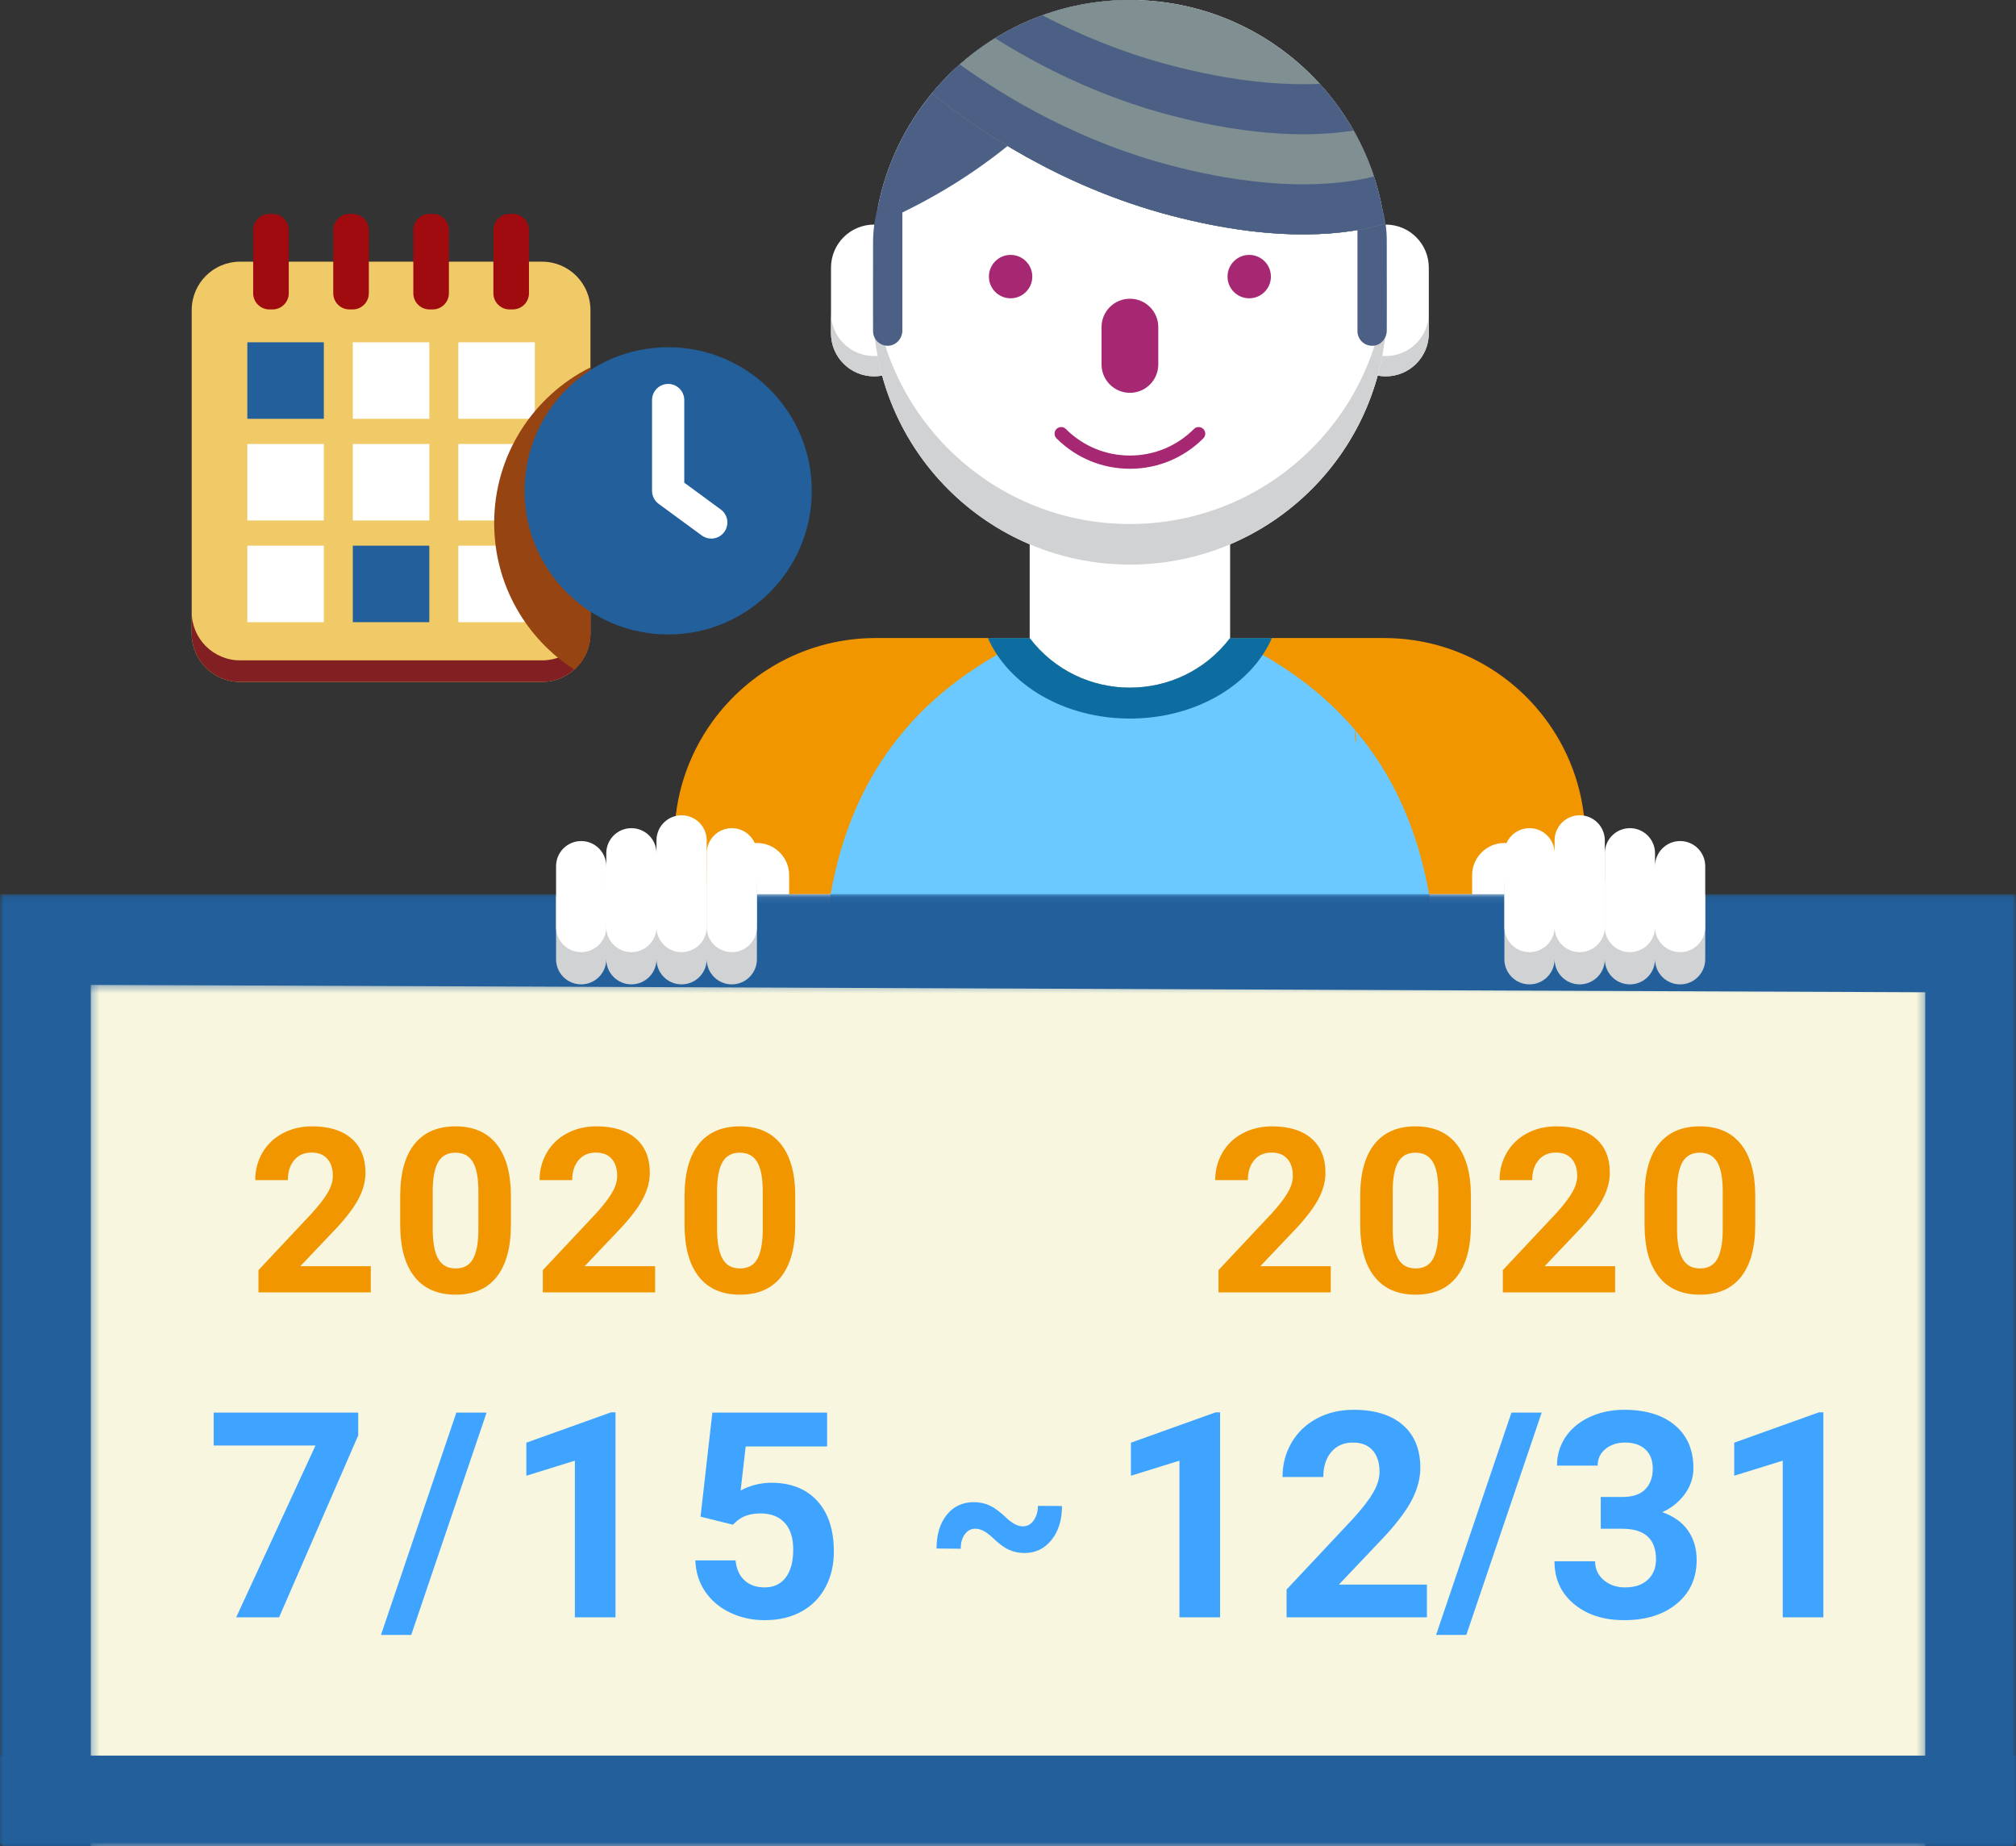 <svg xmlns="http://www.w3.org/2000/svg" xmlns:xlink="http://www.w3.org/1999/xlink" width="273" height="250" viewBox="0 0 273 250">
    <rect x="0" y="0" width="273" height="250" fill="#333333" stroke="none"/>
    <defs>
        <path id="prefix__a" d="M0 0.074L273 0.074 273 129 0 129z"/>
        <path id="prefix__c" d="M0.282 0.355L248.718 0.355 248.718 117 0.282 117z"/>
        <path id="prefix__e" d="M0 250L273 250 273 0 0 0z"/>
    </defs>
    <g fill="none" fill-rule="evenodd">
        <path fill="#F29600" d="M214.697 116.012v20.153c-2.648 3.08-5.528 5.959-8.608 8.61-.024.02-.046.042-.07.06-3.132 2.69-6.474 5.15-9.995 7.347-.819.513-1.651 1.01-2.491 1.493-.003.003-.006.003-.011.006-1.554.894-3.138 1.74-4.755 2.53h-.003c-6.578 3.225-13.651 5.583-21.078 6.935-1.872.343-3.764.619-5.68.829-.74.08-1.479.152-2.224.212-2.177.18-4.381.273-6.604.279h-.351c-2.209-.006-4.398-.098-6.561-.276-.008 0-.02 0-.032-.003-.744-.06-1.483-.132-2.223-.212-1.938-.213-3.854-.492-5.75-.84-7.404-1.355-14.457-3.711-21.011-6.923-1.619-.794-3.21-1.64-4.767-2.534-.84-.486-1.671-.983-2.49-1.496-3.547-2.212-6.909-4.691-10.065-7.406-3.081-2.652-5.96-5.531-8.609-8.611v-22.508c0-5.937 1.899-11.428 5.12-15.906 4.95-6.877 13.028-11.358 22.149-11.358h68.833c1.349 0 2.675.098 3.972.288 7.473 1.09 13.962 5.21 18.179 11.079 3.219 4.472 5.111 9.963 5.111 15.897v2.355h.014z"/>
        <path fill="#FFF" d="M112.483 121.073v32.604c-.84-.486-1.67-.983-2.49-1.496-3.547-2.212-6.909-4.69-10.065-7.406-3.08-2.65-5.96-5.53-8.609-8.61v-15.092h21.164zM214.697 121.073v15.092c-2.648 3.08-5.528 5.96-8.608 8.61l-.07.061c-3.132 2.69-6.474 5.148-9.995 7.345-.819.513-1.651 1.01-2.491 1.494v-32.602h21.164zM118.364 50.958h-.001c-3.22 0-5.831-2.61-5.831-5.83v-8.889c0-3.22 2.611-5.83 5.831-5.83h.001c3.221 0 5.831 2.61 5.831 5.83v8.888c0 3.221-2.61 5.831-5.831 5.831"/>
        <path fill="#D0D2D3" d="M118.364 48.212c-3.221 0-5.832-2.61-5.832-5.831v2.747c0 3.22 2.611 5.83 5.832 5.83 3.22 0 5.831-2.61 5.831-5.83v-2.747c0 3.221-2.611 5.831-5.831 5.831"/>
        <path fill="#FFF" d="M187.653 50.958c-3.22 0-5.83-2.61-5.83-5.83v-8.889c0-3.22 2.61-5.83 5.83-5.83 3.221 0 5.831 2.61 5.831 5.83v8.888c0 3.221-2.61 5.831-5.83 5.831"/>
        <path fill="#D0D2D3" d="M187.653 48.212c-3.22 0-5.83-2.61-5.83-5.831v2.747c0 3.22 2.61 5.83 5.83 5.83 3.221 0 5.831-2.61 5.831-5.83v-2.747c0 3.221-2.61 5.831-5.83 5.831"/>
        <path fill="#FFF" d="M139.437 67.966v18.427h-.009l.002.003c6.833 8.959 20.32 8.957 27.15-.003V67.966h-27.143z"/>
        <path fill="#FFF" d="M118.873 28.087c1.129-5.799 3.698-11.083 7.324-15.462 1.048-1.27 2.187-2.461 3.404-3.569C135.78 3.427 143.99 0 153.009 0c.399 0 .803.007 1.203.024.136 0 .27.006.403.013 8.969.407 17.046 4.206 22.99 10.152 5.295 5.294 8.892 12.293 9.899 20.101.189 1.471.288 2.969.288 4.49v6.888c0 19.21-15.571 34.78-34.783 34.78-19.208 0-34.783-15.57-34.783-34.78V34.78c0-1.477.09-2.931.27-4.358l.377-2.335z"/>
        <path fill="#D0D2D3" d="M153.009 70.955c-19.208 0-34.783-15.57-34.783-34.78v5.493c0 19.21 15.575 34.78 34.783 34.78 19.212 0 34.783-15.57 34.783-34.78v-5.493c0 19.21-15.571 34.78-34.783 34.78"/>
        <path fill="#4B6084" d="M118.873 28.087h3.32v16.668c0 1.087-.838 2.033-1.924 2.063-1.125.032-2.043-.868-2.043-1.981V32.846c0-1.609.217-3.209.647-4.759M187.792 32.585v12.182c0 1.008-.725 1.909-1.727 2.036-1.21.154-2.243-.786-2.243-1.966v-16.75h3.325c.428 1.461.645 2.976.645 4.498"/>
        <path fill="#4B6084" d="M154.212.024c-3.52 5.49-12.24 17.36-26.363 25.708-3.4 2.006-6.522 3.538-9.352 4.69.003-.003.003-.01.003-.014.84-6.71 3.593-12.828 7.697-17.783 1.048-1.27 2.187-2.46 3.404-3.57C135.78 3.428 143.99.002 153.009.002c.399 0 .804.005 1.203.022"/>
        <path fill="#808F91" d="M187.504 30.29c-4.735 1.434-14.066 2.786-28.886-1.088-14.984-3.915-26.356-11.68-32.421-16.577 1.048-1.27 2.187-2.46 3.404-3.569C135.78 3.427 143.99 0 153.009 0c.535 0 1.074.01 1.606.037 8.969.407 17.046 4.206 22.992 10.151 5.293 5.294 8.89 12.293 9.897 20.102"/>
        <path fill="#4B6084" d="M158.618 8.866c-6.562-1.714-12.431-4.167-17.464-6.793-4.312 1.563-8.227 3.953-11.554 6.982-1.216 1.11-2.355 2.3-3.403 3.57 6.065 4.897 17.437 12.662 32.42 16.577 14.82 3.874 24.15 2.521 28.887 1.088-.935-7.25-4.105-13.8-8.791-18.939-5.04.228-11.682-.286-20.095-2.485"/>
        <path fill="#808F91" d="M158.618 15.645c-9.58-2.503-17.681-6.58-23.864-10.474-1.838 1.136-3.564 2.437-5.154 3.885-1.216 1.109-2.355 2.299-3.403 3.569 6.065 4.898 17.437 12.663 32.42 16.578 14.82 3.874 24.15 2.52 28.887 1.088-.585-4.538-2.05-8.798-4.208-12.613-5.315.836-13.407.913-24.678-2.033"/>
        <path fill="#4B6084" d="M158.618 22.424c-12.293-3.212-22.151-9.014-28.646-13.698-.125.109-.25.219-.372.33-1.216 1.108-2.355 2.299-3.403 3.569 6.065 4.898 17.437 12.662 32.42 16.577 14.82 3.874 24.15 2.522 28.887 1.088-.284-2.2-.78-4.331-1.454-6.382-5.08 1.245-14.002 2.027-27.432-1.484"/>
        <path fill="#A62873" d="M153.009 53.188c-2.122 0-3.842-1.72-3.842-3.842v-5.053c0-2.123 1.72-3.843 3.842-3.843s3.842 1.72 3.842 3.842v5.054c0 2.122-1.72 3.843-3.842 3.843M139.79 37.453c0 1.622-1.315 2.938-2.938 2.938-1.623 0-2.938-1.316-2.938-2.938s1.315-2.938 2.938-2.938c1.623 0 2.938 1.316 2.938 2.938M172.102 37.453c0 1.622-1.314 2.938-2.938 2.938-1.622 0-2.937-1.316-2.937-2.938s1.315-2.938 2.937-2.938c1.624 0 2.938 1.316 2.938 2.938M153.009 63.474c-3.753 0-7.284-1.463-9.941-4.12-.35-.351-.35-.917 0-1.268.349-.35.917-.35 1.266 0 2.32 2.32 5.4 3.596 8.675 3.596 3.274 0 6.355-1.276 8.674-3.596.35-.35.917-.35 1.267 0 .35.35.35.917 0 1.268-2.657 2.657-6.188 4.12-9.941 4.12"/>
        <path fill="#F23E23" d="M153.009 160.406L152.992 160.425 152.999 160.444 153.01 160.407z"/>
        <path fill="#6BC9FF" d="M183.483 98.834c.498 3.495-.22.67 0-.002-4.484-5.264-10.199-9.33-16.904-12.439v.001c-6.832 8.959-20.316 8.96-27.149.002l-.002-.003c-14.133 6.555-23.884 17.366-26.945 34.68v32.605c1.557.894 3.147 1.74 4.767 2.533 6.554 3.213 13.607 5.568 21.011 6.924 1.896.347 3.812.627 5.75.84.74.08 1.48.152 2.223.212.012.002.023.002.032.002l5.045.21 1.516.061v.015h.026l.152-.009h.003l.147.009h.023v-.015l1.528-.064 5.076-.209c.745-.06 1.484-.132 2.223-.212 1.916-.21 3.81-.487 5.681-.829 7.427-1.352 14.5-3.71 21.078-6.935h.003c1.616-.79 3.201-1.636 4.755-2.53v-32.608c-1.607-9.102-5.067-16.405-10.039-22.239"/>
        <path fill="#0E6DA0" d="M193.533 153.675l-.012-25.5-.002-7.102-4.752 35.139c1.617-.791 3.202-1.637 4.754-2.531l.012-.006zM117.25 156.212c-1.62-.794-3.21-1.64-4.767-2.534v-32.605l4.767 35.139zM166.578 86.393c-6.83 8.96-20.314 8.96-27.147.003l-.002-.003h-5.647c2.762 6.347 10.324 10.905 19.227 10.905 8.902 0 16.465-4.558 19.226-10.905h-5.657z"/>
        <path fill="#FFF" d="M98.129 118.515v2.29c0 2.414 1.956 4.37 4.369 4.37s4.369-1.956 4.369-4.37v-2.29c0-2.413-1.956-4.37-4.37-4.37-2.412 0-4.368 1.957-4.368 4.37M208.089 118.515v2.29c0 2.414-1.956 4.37-4.37 4.37-2.412 0-4.368-1.956-4.368-4.37v-2.29c0-2.413 1.956-4.37 4.369-4.37s4.369 1.957 4.369 4.37"/>
        <g transform="translate(0 121)">
            <mask id="prefix__b" fill="#fff">
                <use xlink:href="#prefix__a"/>
            </mask>
            <path fill="#225F9B" d="M273 .074V128.52c-.146.164-.285.323-.437.48H.438c-.153-.157-.292-.316-.438-.48V.074h273z" mask="url(#prefix__b)"/>
        </g>
        <g transform="translate(12 133)">
            <mask id="prefix__d" fill="#fff">
                <use xlink:href="#prefix__c"/>
            </mask>
            <path fill="#F8F6DE" d="M248.718 1.355L248.718 117.001 0.282 117.001 0.282 0.355z" mask="url(#prefix__d)"/>
        </g>
        <path fill="#D0D2D3" d="M99.098 116.502c-1.878 0-3.399 1.522-3.399 3.399v-1.745c0-1.878-1.523-3.399-3.4-3.399-1.878 0-3.4 1.521-3.4 3.399v1.745c0-1.877-1.522-3.399-3.4-3.399s-3.399 1.522-3.399 3.399v1.746c0-1.877-1.523-3.4-3.4-3.4s-3.4 1.523-3.4 3.4v8.244c0 1.877 1.523 3.399 3.4 3.399s3.4-1.522 3.4-3.399c0 1.877 1.521 3.399 3.4 3.399 1.877 0 3.4-1.522 3.4-3.399 0 1.877 1.521 3.399 3.398 3.399 1.878 0 3.401-1.522 3.401-3.399 0 1.877 1.521 3.399 3.4 3.399 1.876 0 3.398-1.522 3.398-3.399v-9.99c0-1.877-1.522-3.399-3.399-3.399M227.517 118.247c-1.878 0-3.4 1.522-3.4 3.4V119.9c0-1.877-1.522-3.399-3.4-3.399-1.877 0-3.399 1.522-3.399 3.4v-1.746c0-1.878-1.523-3.399-3.4-3.399-1.878 0-3.399 1.521-3.399 3.4v1.744c0-1.877-1.523-3.399-3.4-3.399s-3.4 1.522-3.4 3.4v9.99c0 1.875 1.523 3.398 3.4 3.398s3.4-1.523 3.4-3.399c0 1.876 1.521 3.4 3.4 3.4 1.876 0 3.4-1.524 3.4-3.4 0 1.876 1.521 3.4 3.398 3.4 1.878 0 3.4-1.524 3.4-3.4 0 1.876 1.522 3.4 3.4 3.4 1.877 0 3.4-1.524 3.4-3.4v-8.245c0-1.877-1.523-3.399-3.4-3.399"/>
        <path fill="#FFF" d="M99.098 128.927c1.878 0 3.4-1.521 3.4-3.4v-9.988c0-1.878-1.522-3.4-3.4-3.4s-3.399 1.522-3.399 3.4v9.989c0 1.878 1.521 3.399 3.4 3.399"/>
        <path fill="#FFF" d="M92.299 128.927c1.878 0 3.4-1.521 3.4-3.4v-11.733c0-1.878-1.522-3.4-3.4-3.4-1.877 0-3.4 1.522-3.4 3.4v11.734c0 1.878 1.523 3.399 3.4 3.399M85.5 128.927c1.878 0 3.399-1.521 3.399-3.4v-9.988c0-1.878-1.521-3.4-3.4-3.4-1.877 0-3.398 1.522-3.398 3.4v9.989c0 1.878 1.52 3.399 3.399 3.399M78.7 128.927h.001c1.877 0 3.399-1.521 3.399-3.4v-8.243c0-1.877-1.522-3.4-3.399-3.4H78.7c-1.877 0-3.399 1.523-3.399 3.4v8.244c0 1.878 1.522 3.399 3.399 3.399M207.119 128.927c-1.877 0-3.4-1.521-3.4-3.4v-9.988c0-1.878 1.523-3.4 3.4-3.4 1.878 0 3.4 1.522 3.4 3.4v9.989c0 1.878-1.522 3.399-3.4 3.399M213.919 128.927c-1.878 0-3.4-1.521-3.4-3.4v-11.733c0-1.878 1.522-3.4 3.4-3.4 1.877 0 3.399 1.522 3.399 3.4v11.734c0 1.878-1.522 3.399-3.4 3.399"/>
        <path fill="#FFF" d="M220.718 128.927c-1.877 0-3.4-1.521-3.4-3.4v-9.988c0-1.878 1.522-3.4 3.4-3.4 1.877 0 3.4 1.522 3.4 3.4v9.989c0 1.878-1.523 3.399-3.4 3.399M227.517 128.927c-1.878 0-3.399-1.521-3.399-3.4v-8.243c0-1.877 1.521-3.4 3.4-3.4 1.876 0 3.398 1.523 3.398 3.4v8.244c0 1.878-1.522 3.399-3.399 3.399"/>
        <mask id="prefix__f" fill="#fff">
            <use xlink:href="#prefix__e"/>
        </mask>
        <path fill="#225F9B" d="M0 250L273 250 273 237.719 0 237.719z" mask="url(#prefix__f)"/>
        <path fill="#F0CA67" d="M79.956 41.976v43.813c0 1.937-.843 3.678-2.182 4.877-1.156 1.035-2.687 1.667-4.363 1.667H32.506c-3.613 0-6.545-2.927-6.545-6.544V41.976c0-3.612 2.932-6.544 6.545-6.544H73.41c3.612 0 6.545 2.932 6.545 6.544" mask="url(#prefix__f)"/>
        <path fill="#821F22" d="M73.41 89.416H32.507c-3.615 0-6.545-2.93-6.545-6.545v2.92c0 3.613 2.93 6.543 6.545 6.543H73.41c3.614 0 6.545-2.93 6.545-6.544v-2.919c0 3.614-2.931 6.545-6.545 6.545" mask="url(#prefix__f)"/>
        <path fill="#A00B0F" d="M36.905 41.9h-.423c-1.214 0-2.198-.983-2.198-2.197v-8.54c0-1.215.984-2.2 2.198-2.2h.423c1.214 0 2.198.985 2.198 2.2v8.54c0 1.214-.984 2.197-2.198 2.197M47.748 41.9h-.423c-1.214 0-2.198-.983-2.198-2.197v-8.54c0-1.215.984-2.2 2.198-2.2h.423c1.214 0 2.198.985 2.198 2.2v8.54c0 1.214-.984 2.197-2.198 2.197M58.59 41.9h-.421c-1.215 0-2.198-.983-2.198-2.197v-8.54c0-1.215.983-2.2 2.198-2.2h.422c1.214 0 2.198.985 2.198 2.2v8.54c0 1.214-.984 2.197-2.198 2.197M69.433 41.9h-.422c-1.214 0-2.198-.983-2.198-2.197v-8.54c0-1.215.984-2.2 2.198-2.2h.422c1.215 0 2.198.985 2.198 2.2v8.54c0 1.214-.983 2.197-2.198 2.197" mask="url(#prefix__f)"/>
        <path fill="#225F9B" d="M33.491 56.708L43.85 56.708 43.85 46.349 33.491 46.349z" mask="url(#prefix__f)"/>
        <path fill="#FFF" d="M47.778 56.708L58.137 56.708 58.137 46.349 47.778 46.349zM62.066 56.708L72.426 56.708 72.426 46.349 62.066 46.349zM33.491 70.477L43.85 70.477 43.85 60.119 33.491 60.119zM47.778 70.477L58.137 70.477 58.137 60.119 47.778 60.119zM62.066 70.477L72.426 70.477 72.426 60.119 62.066 60.119zM33.491 84.246L43.85 84.246 43.85 73.887 33.491 73.887z" mask="url(#prefix__f)"/>
        <path fill="#225F9B" d="M47.778 84.246L58.137 84.246 58.137 73.887 47.778 73.887z" mask="url(#prefix__f)"/>
        <path fill="#FFF" d="M62.066 84.246L72.426 84.246 72.426 73.887 62.066 73.887z" mask="url(#prefix__f)"/>
        <path fill="#974413" d="M79.956 49.742v36.046c0 1.937-.843 3.68-2.182 4.878-6.532-4.189-10.855-11.51-10.855-19.838 0-9.232 5.306-17.22 13.037-21.086" mask="url(#prefix__f)"/>
        <path fill="#225F9B" d="M109.928 66.463c0 10.74-8.706 19.447-19.447 19.447s-19.448-8.707-19.448-19.447c0-10.74 8.707-19.447 19.448-19.447 10.74 0 19.448 8.707 19.448 19.447" mask="url(#prefix__f)"/>
        <path fill="#FFF" d="M96.316 72.927c-.448 0-.9-.138-1.289-.423l-5.837-4.282c-.56-.411-.892-1.065-.892-1.76V54.167c0-1.205.977-2.181 2.182-2.181s2.182.976 2.182 2.18v11.193l4.946 3.629c.972.71 1.182 2.077.47 3.048-.429.583-1.09.892-1.762.892" mask="url(#prefix__f)"/>
        <path fill="#F29600" fill-rule="nonzero" d="M50.207 175v-3.55h-9.536l5.042-5.316c1.381-1.514 2.356-2.84 2.925-3.977s.853-2.254.853-3.351c0-2-.632-3.55-1.896-4.647-1.265-1.096-3.04-1.645-5.325-1.645-1.493 0-2.828.317-4.006.952-1.179.635-2.09 1.511-2.735 2.628-.645 1.117-.967 2.351-.967 3.702h4.418c0-1.117.287-2.018.86-2.704.574-.686 1.359-1.028 2.354-1.028.924 0 1.635.282 2.133.845.498.564.746 1.338.746 2.323 0 .722-.236 1.483-.708 2.286-.472.802-1.201 1.741-2.186 2.818l-7.176 7.648V175h15.204zm11.498.305c2.448 0 4.307-.813 5.576-2.438 1.27-1.625 1.904-3.97 1.904-7.038v-4.083c-.03-2.976-.685-5.258-1.965-6.848-1.28-1.59-3.128-2.384-5.545-2.384s-4.268.802-5.553 2.407c-1.285 1.605-1.927 3.956-1.927 7.054v4.082c.03 2.976.685 5.261 1.965 6.856 1.28 1.594 3.128 2.392 5.545 2.392zm0-3.55c-1.086 0-1.876-.44-2.369-1.318-.492-.878-.738-2.221-.738-4.03v-5.392c.03-1.696.292-2.943.784-3.74.493-.797 1.257-1.196 2.293-1.196 1.066 0 1.85.419 2.354 1.257.502.838.754 2.176.754 4.014v5.271c-.02 1.737-.27 3.027-.747 3.87s-1.254 1.264-2.33 1.264zM88.712 175v-3.55h-9.537l5.043-5.316c1.381-1.514 2.356-2.84 2.925-3.977s.853-2.254.853-3.351c0-2-.632-3.55-1.897-4.647-1.264-1.096-3.039-1.645-5.324-1.645-1.493 0-2.829.317-4.007.952-1.178.635-2.09 1.511-2.734 2.628-.645 1.117-.968 2.351-.968 3.702h4.418c0-1.117.287-2.018.861-2.704.574-.686 1.359-1.028 2.354-1.028.924 0 1.635.282 2.133.845.497.564.746 1.338.746 2.323 0 .722-.236 1.483-.708 2.286-.473.802-1.201 1.741-2.186 2.818l-7.176 7.648V175h15.204zm11.498.305c2.448 0 4.306-.813 5.576-2.438 1.27-1.625 1.904-3.97 1.904-7.038v-4.083c-.03-2.976-.685-5.258-1.965-6.848-1.28-1.59-3.128-2.384-5.545-2.384s-4.268.802-5.553 2.407c-1.285 1.605-1.927 3.956-1.927 7.054v4.082c.03 2.976.685 5.261 1.965 6.856 1.28 1.594 3.128 2.392 5.545 2.392zm0-3.55c-1.087 0-1.876-.44-2.369-1.318-.492-.878-.739-2.221-.739-4.03v-5.392c.03-1.696.292-2.943.785-3.74.493-.797 1.257-1.196 2.293-1.196 1.066 0 1.85.419 2.353 1.257.503.838.755 2.176.755 4.014v5.271c-.02 1.737-.27 3.027-.747 3.87s-1.254 1.264-2.33 1.264z"/>
        <path fill="#3EA4FF" fill-rule="nonzero" d="M138.737 210.287c1.492 0 2.711-.589 3.656-1.767.944-1.178 1.417-2.712 1.417-4.6l-3.26-.016c0 .772-.191 1.427-.572 1.965-.38.538-.87.808-1.47.808-.68 0-1.435-.394-2.262-1.181-.828-.787-1.567-1.333-2.217-1.638-.65-.304-1.371-.457-2.163-.457-1.524 0-2.745.574-3.664 1.722-.92 1.147-1.379 2.666-1.379 4.555l3.276.03c0-.792.182-1.442.548-1.95.366-.508.843-.762 1.432-.762.711 0 1.488.404 2.33 1.212.844.807 1.588 1.355 2.233 1.645.645.29 1.343.434 2.095.434zM37.79 219l10.72-24.642v-3.085H28.935v4.456h13.788L31.982 219h5.807zm17.895 2.38l10.207-30.107h-4.094L51.59 221.38h4.094zM83.35 219v-27.765h-.59l-11.484 4.114v4.475l6.57-2.038V219h5.504zm20.2.38c1.916 0 3.58-.39 4.989-1.17 1.409-.781 2.491-1.88 3.246-3.295.756-1.415 1.134-3.018 1.134-4.808 0-2.945-.75-5.237-2.248-6.875-1.498-1.637-3.567-2.456-6.208-2.456-1.472 0-2.862.349-4.17 1.047l.686-5.96h11.025v-4.59H96.465l-1.6 14.092 4.38 1.086.534-.495c.812-.686 1.872-1.029 3.18-1.029 1.422 0 2.52.42 3.294 1.257.775.838 1.162 2.044 1.162 3.618 0 1.638-.336 2.904-1.01 3.8-.672.894-1.63 1.342-2.875 1.342-1.117 0-2.021-.32-2.713-.962-.692-.64-1.095-1.54-1.21-2.694h-5.446c.051 1.574.492 2.977 1.324 4.208.831 1.232 1.964 2.187 3.399 2.866 1.434.68 2.99 1.019 4.665 1.019zM165.219 219v-27.765h-.59l-11.484 4.114v4.475l6.57-2.038V219h5.504zm28.012 0v-4.437H181.31l6.303-6.646c1.727-1.892 2.945-3.548 3.656-4.97.711-1.422 1.067-2.819 1.067-4.19 0-2.5-.79-4.437-2.371-5.808-1.58-1.37-3.8-2.056-6.656-2.056-1.866 0-3.535.396-5.008 1.19-1.473.793-2.612 1.888-3.418 3.285-.806 1.396-1.21 2.939-1.21 4.627h5.523c0-1.396.359-2.523 1.076-3.38.717-.857 1.698-1.285 2.942-1.285 1.155 0 2.044.352 2.666 1.056.622.705.933 1.673.933 2.905 0 .9-.295 1.853-.885 2.856-.59 1.003-1.501 2.177-2.733 3.523l-8.97 9.56V219h19.006zm5.332 2.38l10.207-30.107h-4.094l-10.207 30.107h4.094zm21.366-2c2.958 0 5.335-.742 7.132-2.227 1.796-1.486 2.694-3.46 2.694-5.923 0-1.523-.384-2.843-1.152-3.96-.768-1.118-1.933-1.956-3.494-2.514 1.256-.571 2.272-1.39 3.047-2.457.774-1.066 1.161-2.234 1.161-3.504 0-2.462-.831-4.395-2.494-5.798-1.664-1.403-3.961-2.104-6.894-2.104-1.689 0-3.234.323-4.637.97-1.403.648-2.495 1.546-3.275 2.695-.781 1.15-1.172 2.447-1.172 3.895h5.504c0-.927.355-1.68 1.066-2.257.711-.578 1.594-.866 2.647-.866 1.168 0 2.085.31 2.752.933.666.622 1 1.491 1 2.609 0 1.155-.337 2.082-1.01 2.78-.672.698-1.707 1.047-3.104 1.047h-2.932v4.304h2.913c3.047 0 4.57 1.384 4.57 4.151 0 1.143-.37 2.06-1.113 2.752-.743.692-1.768 1.038-3.076 1.038-1.142 0-2.104-.33-2.885-.99-.78-.66-1.17-1.511-1.17-2.552h-5.504c0 2.4.879 4.329 2.637 5.789s4.021 2.19 6.789 2.19zm26.984-.38v-27.765h-.59l-11.483 4.114v4.475l6.57-2.038V219h5.503z"/>
        <path fill="#F29600" fill-rule="nonzero" d="M180.207 175v-3.55h-9.536l5.042-5.316c1.381-1.514 2.356-2.84 2.925-3.977s.853-2.254.853-3.351c0-2-.632-3.55-1.896-4.647-1.265-1.096-3.04-1.645-5.325-1.645-1.493 0-2.828.317-4.006.952-1.179.635-2.09 1.511-2.735 2.628-.645 1.117-.967 2.351-.967 3.702h4.418c0-1.117.287-2.018.86-2.704.574-.686 1.359-1.028 2.354-1.028.924 0 1.635.282 2.133.845.498.564.746 1.338.746 2.323 0 .722-.236 1.483-.708 2.286-.472.802-1.201 1.741-2.186 2.818l-7.176 7.648V175h15.204zm11.498.305c2.448 0 4.307-.813 5.576-2.438 1.27-1.625 1.904-3.97 1.904-7.038v-4.083c-.03-2.976-.685-5.258-1.965-6.848-1.28-1.59-3.128-2.384-5.545-2.384s-4.268.802-5.553 2.407c-1.285 1.605-1.927 3.956-1.927 7.054v4.082c.03 2.976.685 5.261 1.965 6.856 1.28 1.594 3.128 2.392 5.545 2.392zm0-3.55c-1.086 0-1.876-.44-2.369-1.318-.492-.878-.738-2.221-.738-4.03v-5.392c.03-1.696.292-2.943.784-3.74.493-.797 1.257-1.196 2.293-1.196 1.066 0 1.85.419 2.354 1.257.502.838.754 2.176.754 4.014v5.271c-.02 1.737-.27 3.027-.747 3.87s-1.254 1.264-2.33 1.264zM218.712 175v-3.55h-9.537l5.043-5.316c1.381-1.514 2.356-2.84 2.925-3.977s.853-2.254.853-3.351c0-2-.632-3.55-1.897-4.647-1.264-1.096-3.039-1.645-5.324-1.645-1.493 0-2.829.317-4.007.952-1.178.635-2.09 1.511-2.734 2.628-.645 1.117-.968 2.351-.968 3.702h4.418c0-1.117.287-2.018.861-2.704.574-.686 1.359-1.028 2.354-1.028.924 0 1.635.282 2.133.845.497.564.746 1.338.746 2.323 0 .722-.236 1.483-.708 2.286-.473.802-1.201 1.741-2.186 2.818l-7.176 7.648V175h15.204zm11.498.305c2.448 0 4.306-.813 5.576-2.438 1.27-1.625 1.904-3.97 1.904-7.038v-4.083c-.03-2.976-.685-5.258-1.965-6.848-1.28-1.59-3.128-2.384-5.545-2.384s-4.268.802-5.553 2.407c-1.285 1.605-1.927 3.956-1.927 7.054v4.082c.03 2.976.685 5.261 1.965 6.856 1.28 1.594 3.128 2.392 5.545 2.392zm0-3.55c-1.087 0-1.876-.44-2.369-1.318-.492-.878-.739-2.221-.739-4.03v-5.392c.03-1.696.292-2.943.785-3.74.493-.797 1.257-1.196 2.293-1.196 1.066 0 1.85.419 2.353 1.257.503.838.755 2.176.755 4.014v5.271c-.02 1.737-.27 3.027-.747 3.87s-1.254 1.264-2.33 1.264z"/>
    </g>
</svg>

